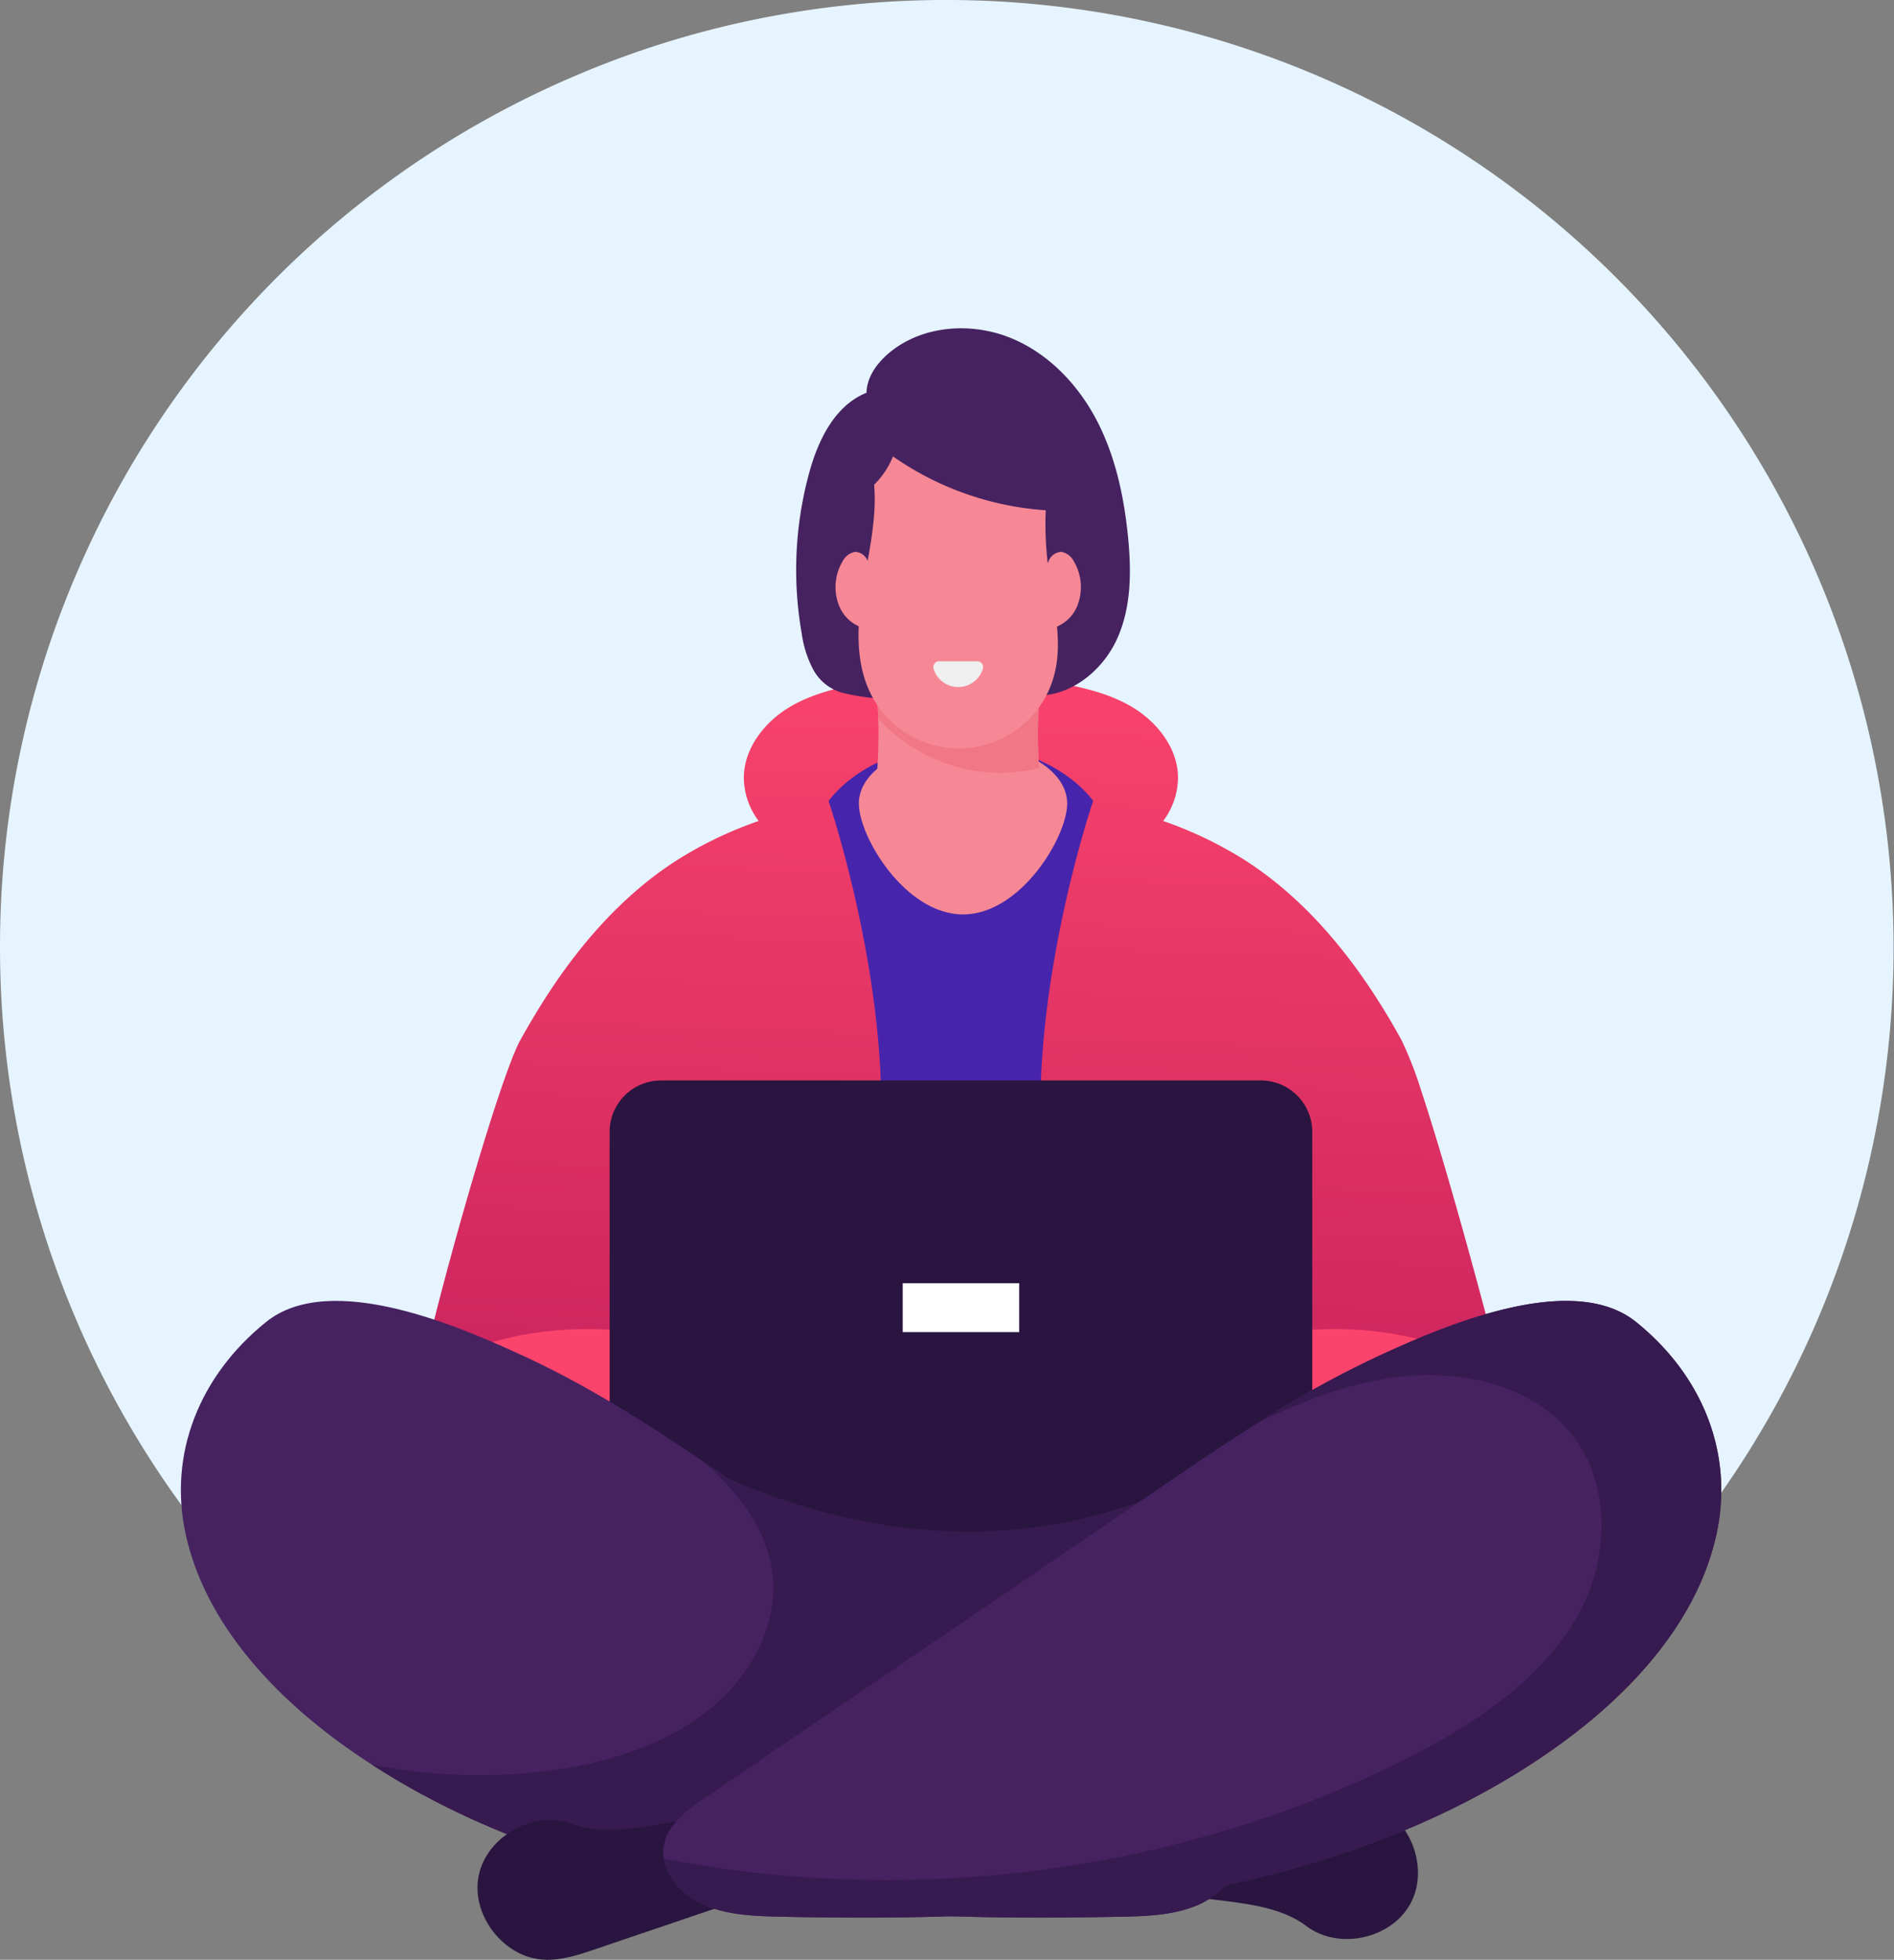 <svg xmlns="http://www.w3.org/2000/svg" xmlns:xlink="http://www.w3.org/1999/xlink" width="335.091" height="346.583" viewBox="0 0 335.091 346.583"><rect x="0" y="0" width="335.091" height="346.583" fill="#808080" stroke="none"/><defs><linearGradient id="a" x1="0.496" y1="0.969" x2="0.537" y2="-0.028" gradientUnits="objectBoundingBox"><stop offset="0" stop-color="#c5205c"/><stop offset="0.123" stop-color="#cb245e"/><stop offset="1" stop-color="#fb446c"/></linearGradient></defs><g transform="translate(-1775.497 -1879.545)"><path d="M1290.587,387.543a167.539,167.539,0,0,0,163.9,167.5c1.211.031,2.43.043,3.649.043q7.035,0,13.929-.575a166.878,166.878,0,0,0,98.278-42.549q3.773-3.4,7.337-7.031a167.6,167.6,0,0,0-147.985-282.526q-3.6.612-7.143,1.382c-.753.159-1.506.33-2.259.5q-1.805.419-3.6.877a165.73,165.73,0,0,0-16.41,5.089c-.229.085-.458.167-.683.256q-3.633,1.351-7.186,2.873a167.332,167.332,0,0,0-101.826,154.158Z" transform="translate(484.91 1659.545)" fill="#e6f4ff"/><path d="M2064.965,2167.405a49.44,49.44,0,0,1-1.132,8.025,11.853,11.853,0,0,1-11.586,9.145c-3.9-.132-11.447-.176-20.472-.176-5.724,0-12.045.025-18.416.051-7.013.031-14.089.082-20.485.125-13.875.107-24.561.227-24.561.227s-5.2-.057-13.063-.126c-3.4-.031-7.308-.062-11.5-.1-21.359-.157-50.259-.3-59.379,0a11.874,11.874,0,0,1-7.384-2.554,11.7,11.7,0,0,1-4.189-6.591,48.791,48.791,0,0,1-1.138-8.025,36.864,36.864,0,0,1-.032-3.887c.446-8.227,14.453-58.468,18.737-66.191q1.99-3.586,4.189-7.057c6.208-9.767,13.994-18.724,23.775-24.913a70.322,70.322,0,0,1,14.195-6.768,12.954,12.954,0,0,1-2.623-7.622c.013-5.24,3.686-9.919,8.2-12.579s9.787-3.667,14.944-4.566c4.466-.78,10.434-1.547,15.265-.641,4.83-.906,10.8-.138,15.265.641,5.157.9,10.435,1.906,14.944,4.566s8.189,7.34,8.2,12.579a12.958,12.958,0,0,1-2.623,7.622,70.324,70.324,0,0,1,14.2,6.768c9.78,6.189,17.561,15.146,23.781,24.913,1.478,2.314,2.862,4.667,4.182,7.063a66.089,66.089,0,0,1,3.56,9.2c5.32,16.026,13.069,45.543,14.132,50.033a38.429,38.429,0,0,1,1.044,6.95A35.19,35.19,0,0,1,2064.965,2167.405Z" transform="translate(-22.805 -33.858)" fill="url(#a)"/><path d="M1984.495,2002.015a8.42,8.42,0,0,1-5.052-4.151,19.514,19.514,0,0,1-1.993-6.325,65.1,65.1,0,0,1,1.326-28.361c1.584-5.786,4.5-11.9,10.147-14.173.048-3.074,2.281-5.81,4.777-7.664,5.778-4.292,13.96-4.758,20.661-2.056s11.958,8.232,15.271,14.562,4.826,13.433,5.543,20.517c.625,6.173.625,12.639-1.982,18.289s-8.4,10.26-14.7,9.874C2006.769,2001.807,1995.878,2004.879,1984.495,2002.015Z" transform="translate(-60.119 0)" fill="#462261"/><path d="M2032.18,2061.847s-16.345,47.9-5.78,79.451h-35.24c10.565-31.551-5.78-79.451-5.78-79.451a17.246,17.246,0,0,1,1.168-1.391c4.8-5.2,12.97-8.615,22.246-8.615,9.122,0,17.18,3.308,22.009,8.364a19.031,19.031,0,0,1,1.376,1.6c-.024.015-.048.034-.077.048Z" transform="translate(-63.288 -40.643)" fill="#4625ac"/><path d="M2030.552,2062.068c0,5.956-8.252,19.636-18.431,19.636s-18.431-13.681-18.431-19.636,8.252-10.784,18.431-10.784S2030.552,2056.112,2030.552,2062.068Z" transform="translate(-66.244 -40.445)" fill="#f68895"/><path d="M2026.851,2047.09q.265,4.018.906,7.994a43.475,43.475,0,0,1-30.428,0,88.869,88.869,0,0,0,1.063-16.749,87.955,87.955,0,0,0-1.126-11.635c5.107,1.063,10.189,1.786,15.277,2.616,5.089-.83,10.17-1.553,15.278-2.616A88.9,88.9,0,0,0,2026.851,2047.09Z" transform="translate(-67.516 -31.698)" fill="#f68895"/><path d="M2026.849,2047.089a29.262,29.262,0,0,1-11.236.5,29.688,29.688,0,0,1-17.223-9.257,87.581,87.581,0,0,0-1.124-11.632c5.1,1.063,10.189,1.788,15.278,2.613,5.09-.825,10.168-1.549,15.279-2.613A88.91,88.91,0,0,0,2026.849,2047.089Z" transform="translate(-67.516 -31.699)" fill="#f17785"/><path d="M2028.206,2011.5a17.428,17.428,0,0,1-32.222,3.679c-3.317-6.239-2.564-13.8-1.333-20.753.971-5.5,2.178-11.154,1.714-16.649a14.5,14.5,0,0,0,3.332-5,53.543,53.543,0,0,0,27.031,9.522,58.557,58.557,0,0,0,.425,9.947C2027.984,1998.671,2029.882,2005.244,2028.206,2011.5Z" transform="translate(-66.214 -12.515)" fill="#f68895"/><path d="M2044.666,2003.583a8.953,8.953,0,0,1,.736-3.05,2.531,2.531,0,0,1,2.237-1.567,3.2,3.2,0,0,1,2.238,1.757,8.919,8.919,0,0,1,.7,7.439,6.761,6.761,0,0,1-5.1,4.446C2045.131,2009.567,2044.324,2006.6,2044.666,2003.583Z" transform="translate(-84.351 -21.829)" fill="#f68895"/><path d="M1993.7,2003.583a8.959,8.959,0,0,0-.736-3.05,2.529,2.529,0,0,0-2.237-1.567,3.2,3.2,0,0,0-2.237,1.757,8.918,8.918,0,0,0-.7,7.439,6.76,6.76,0,0,0,5.1,4.446C1993.235,2009.567,1994.042,2006.6,1993.7,2003.583Z" transform="translate(-63.965 -21.829)" fill="#f68895"/><path d="M2021.894,2029a1.048,1.048,0,0,1,1.011,1.341,4.561,4.561,0,0,1-8.72,0,1.048,1.048,0,0,1,1.011-1.341Z" transform="translate(-73.519 -32.516)" fill="#efefef"/><path d="M2109.976,2239.314a11.856,11.856,0,0,1-11.581,9.145c-3.9-.131-11.45-.177-20.474-.177-12.032,0-26.7.086-38.9.177-13.875.106-24.56.223-24.56.223s-5.2-.056-13.06-.127c-.046-4.987-.106-9.991-.106-14.883l35.6-11.825c13.334-4.426,26.88-8.9,40.918-9.469,11.252-.456,23.02,1.919,32.288,8.072a38.625,38.625,0,0,1,1.043,6.948A46.675,46.675,0,0,1,2109.976,2239.314Z" transform="translate(-68.949 -97.74)" fill="#fb446c"/><path d="M1872.8,2239.314a11.856,11.856,0,0,0,11.581,9.145c3.9-.131,11.45-.177,20.474-.177,12.032,0,26.7.086,38.9.177,13.875.106,24.56.223,24.56.223s5.2-.056,13.06-.127c.045-4.987.106-9.991.106-14.883l-35.6-11.825c-13.333-4.426-26.879-8.9-40.917-9.469-11.252-.456-23.021,1.919-32.288,8.072a38.624,38.624,0,0,0-1.043,6.948A46.679,46.679,0,0,0,1872.8,2239.314Z" transform="translate(-22.804 -97.74)" fill="#fb446c"/><path d="M9.088,0H115.222a9.087,9.087,0,0,1,9.087,9.087V71.261a9.087,9.087,0,0,1-9.087,9.087H9.087A9.087,9.087,0,0,1,0,71.261V9.088A9.088,9.088,0,0,1,9.088,0Z" transform="translate(1883.356 2070.623)" fill="#29153f"/><rect width="20.61" height="8.645" transform="translate(1935.205 2106.475)" fill="#fff"/><g transform="translate(1807.497 2109.602)"><path d="M1908.009,2222.8s72.384,64.788,141.237.9l-62.1,66.917Z" transform="translate(-1843.257 -2211.068)" fill="#371a4f"/><path d="M2067.953,2356.171c-2.995.24-5.457-3.023-5.1-6.007s2.817-5.379,5.594-6.525,5.854-1.275,8.857-1.388l22.552-.849c3.1-.117,6.294-.222,9.224.808,6.734,2.366,10.195,11.289,6.817,17.577s-12.729,8.329-18.42,4.021C2089.779,2357.979,2076.667,2360.324,2067.953,2356.171Z" transform="translate(-1898.334 -2253.239)" fill="#29153f"/><path d="M1987.919,2311.2c-4.274,2.012-9.254,2.2-14.047,2.293-24.243.51-48.659.013-72.445-4.319-21.393-3.9-42.364-11.052-60.161-22.589q-2.988-1.92-5.844-4.019c-12.81-9.4-23.821-21.875-27.065-36.667-3.133-14.295,2.456-28.1,14.207-37.572,11.426-9.211,34.4.828,46.043,6.23,11.046,5.128,21.234,11.632,31.229,18.359q3.268,2.2,6.516,4.421l51.217,34.883q14.764,10.063,29.534,20.117c3.161,2.154,6.543,4.606,7.395,8.142C1995.527,2304.794,1992.187,2309.19,1987.919,2311.2Z" transform="translate(-1807.497 -2204.59)" fill="#462261"/><path d="M2006.568,2326.848c-4.274,2.013-9.254,2.2-14.047,2.293-24.243.509-48.658.013-72.445-4.319-21.393-3.9-42.364-11.052-60.161-22.589a96.668,96.668,0,0,0,31.242,1.1c10.043-1.306,20.086-4.332,27.861-10.333s12.948-15.327,11.785-24.608c-.975-7.778-6.017-14.339-12.318-19.824q3.268,2.2,6.516,4.421,25.6,17.438,51.218,34.883,14.763,10.063,29.534,20.118c3.161,2.153,6.543,4.605,7.394,8.142C2014.176,2320.439,2010.836,2324.834,2006.568,2326.848Z" transform="translate(-1826.146 -2220.235)" fill="#371a4f"/><path d="M1936.158,2346.306c2.8-1.086,6.093,1.339,6.606,4.3s-1.164,5.959-3.5,7.851-5.247,2.893-8.092,3.858l-21.371,7.252c-2.941,1-5.969,2.009-9.071,1.859-7.13-.345-12.994-7.909-11.552-14.9s9.821-11.616,16.506-9.111C1914.724,2350.8,1926.621,2344.812,1936.158,2346.306Z" transform="translate(-1836.479 -2254.916)" fill="#29153f"/><path d="M2126.3,2245.9c-3.244,14.792-14.256,27.265-27.065,36.667-18.958,13.919-42.219,22.27-66,26.608s-48.2,4.828-72.445,4.319c-4.793-.1-9.773-.28-14.047-2.293-3.348-1.581-6.135-4.631-6.675-7.957a7.054,7.054,0,0,1,.1-2.764c.851-3.536,4.233-5.988,7.395-8.142q14.763-10.062,29.526-20.117,25.616-17.438,51.225-34.883c5.609-3.822,11.233-7.651,16.994-11.275a184.5,184.5,0,0,1,20.743-11.5c11.64-5.4,34.625-15.441,46.051-6.23C2123.847,2217.8,2129.436,2231.607,2126.3,2245.9Z" transform="translate(-1854.629 -2204.59)" fill="#462261"/><path d="M2126.353,2245.9c-3.244,14.792-14.255,27.265-27.065,36.667-18.958,13.919-42.219,22.27-66.005,26.608s-48.2,4.828-72.445,4.319c-4.793-.1-9.773-.28-14.047-2.293-3.348-1.581-6.136-4.631-6.675-7.957,43.935,8.575,91.141,2.4,130.641-17.321,12.1-6.039,23.883-13.69,30.537-24.774s6.806-26.283-2.767-35.38c-7.671-7.294-19.864-9.218-30.716-7.427-7.906,1.305-15.3,4.293-22.458,7.72a184.516,184.516,0,0,1,20.742-11.5c11.641-5.4,34.625-15.441,46.051-6.23C2123.9,2217.8,2129.487,2231.607,2126.353,2245.9Z" transform="translate(-1854.68 -2204.59)" fill="#371a4f"/></g></g></svg>